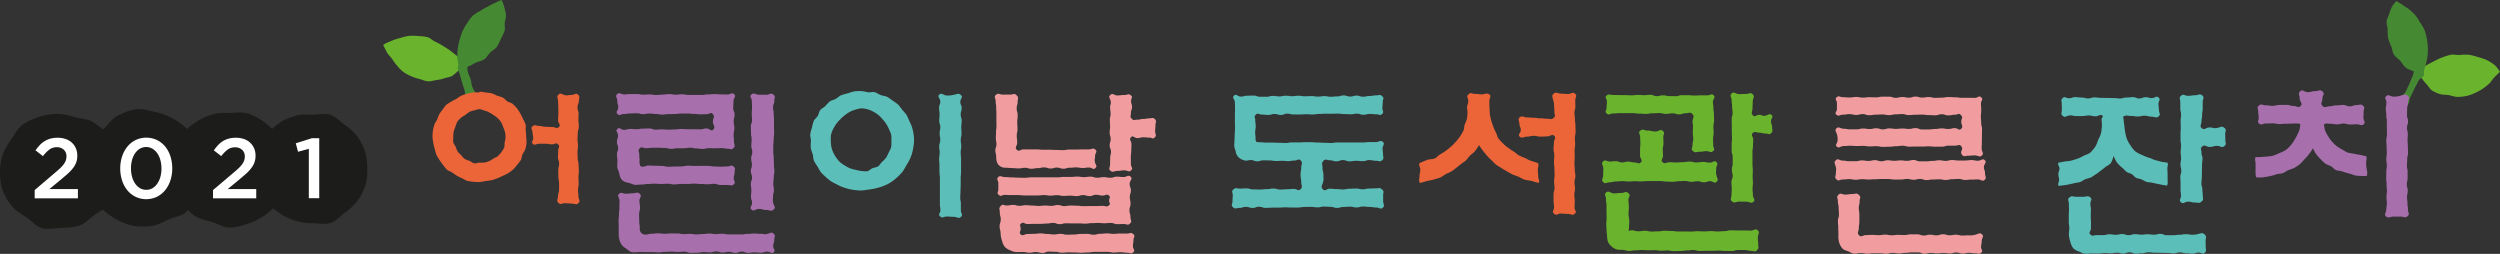 <svg xmlns="http://www.w3.org/2000/svg" viewBox="0 0 1619.56 164.45"><rect x="0" y="0" width="1619.56" height="164.45" fill="#333333" stroke="none"/><defs><style>.cls-1{fill:#6ab42d;}.cls-2{fill:#458a33;}.cls-3{fill:#1c1c1b;}.cls-4{fill:#fff;}.cls-5{fill:#ec6539;}.cls-6{fill:#a86fad;}.cls-7{fill:#5cbeb9;}.cls-8{fill:#f19da0;}</style></defs><g id="레이어_2" data-name="레이어 2"><g id="Layer_1" data-name="Layer 1"><path class="cls-1" d="M300.68,41c-1.42-1.33-2.61-2.93-4.08-4.24s-3.05-2.48-4.57-3.7-3.27-2.16-4.9-3.23A45.26,45.26,0,0,0,282,27.05c-1.77-.86-3.25-2.44-5.13-3a31,31,0,0,0-6-.69,34,34,0,0,0-6-.12,40.16,40.16,0,0,0-5.79,1.44,31.27,31.27,0,0,0-5.49,1.82c-1.78.8-3.84,1.38-5.36,2.65.85,1.55,1.61,3.36,2.51,4.9s2.35,2.76,3.34,4.23a43.89,43.89,0,0,0,3.19,4.27,29.88,29.88,0,0,0,3.71,3.83,25.38,25.38,0,0,0,5.08,2.86,29.65,29.65,0,0,0,5.49,1.88c1.91.47,3.77,1.43,5.7,1.56s3.95-.67,5.84-.86a22.29,22.29,0,0,0,5-1.19c1.65-.57,3.58-.6,5-1.59a32.24,32.24,0,0,0,4.27-3.73A22.84,22.84,0,0,0,301.26,41"/><path class="cls-2" d="M307.81,63.37c-1.13,2.28-3.06,2.53-5.16,1.1-2.41-1.65-.85-2.75-1.59-5.58s-1-2.75-1.75-5.58-.85-2.8-1.59-5.62-1.93-3-.63-5.59c1.13-2.27,2.42-2.91,4.52-1.48,2.41,1.65.66,2.85,1.4,5.67s1.22,2.7,2,5.53.1,3,1.44,5.57C307.88,60.25,309.1,60.75,307.81,63.37Z"/><path class="cls-2" d="M297.38,43.33a32.06,32.06,0,0,1-1.13-5.84,36,36,0,0,1,.34-6,38.53,38.53,0,0,1,1.2-5.82,37.44,37.44,0,0,1,1.92-5.61,32.63,32.63,0,0,1,3-5.11,27.89,27.89,0,0,1,3.54-4.79,30.94,30.94,0,0,1,4.44-2.88,42.45,42.45,0,0,1,4.56-2.58c1.56-.79,3-1.79,4.65-2.47s3.37-1.65,5-2.28a22.4,22.4,0,0,1,1.84,4.92,24.21,24.21,0,0,1,1,4.92c.1,1.67-.56,3.31-.75,5s.34,3.49-.1,5.07a34.34,34.34,0,0,1-2.4,5.27,34.18,34.18,0,0,1-2.61,5.16c-1.11,1.57-3,2.47-4.36,3.81s-2.29,3.25-3.85,4.33-3.63,1.37-5.37,2.14-3.36,2.08-5.22,2.49-3.85,0-5.78,0"/><path class="cls-3" d="M184.38,98.1c-1.27-3.78-2.41-7.36-4.78-10.5a37.15,37.15,0,0,0-8.28-8.37,38.39,38.39,0,0,0-10.56-5.67c-3.76-1.18-7.81-.42-12-.42s-8,0-11.72,1.21a37.8,37.8,0,0,0-10.67,5.1,60.67,60.67,0,0,0-5.27,4.09,38.24,38.24,0,0,0-9.38-6.88,39.41,39.41,0,0,0-11.3-4.16c-3.94-.72-8.22-2.24-12.29-1.74s-8,2.36-11.73,4.09S70.48,80.38,67.61,83l-.85.78a71.29,71.29,0,0,0-6.51-4.66C56.8,76.86,52.33,77,48.54,75.9s-7.63-2.2-11.63-2.07a39.19,39.19,0,0,0-11.8,1.93A38.94,38.94,0,0,0,14.34,81c-3.12,2.35-4.76,6-7.1,9.38s-4.47,6.4-5.57,10.08A35.32,35.32,0,0,0,0,111.93a36.27,36.27,0,0,0,1.76,11.54,36.83,36.83,0,0,0,6,10.14c2.43,3,5.89,4.88,9.34,7.16s6.14,5.9,9.94,7,8.25,0,12.26-.17,8.13-.09,11.94-1.42,6.52-4.33,9.75-6.76c1.76-1.33,3.83-2.39,5.72-3.66A36.39,36.39,0,0,0,75,141.86a39.25,39.25,0,0,0,11.14,4.38,39.54,39.54,0,0,0,12,.13c3.92-.49,7.33-2.45,11.09-4.18s8.36-2.14,11.24-4.77a11.94,11.94,0,0,0,1.39-1.54,22.22,22.22,0,0,0,4.18,3.92c3.25,2.29,7.35,2.8,11.25,4s7.38,3.62,11.54,3.62,8.16-1.33,11.91-2.52a41.89,41.89,0,0,0,19.39-13.53c2.35-3.15,5.6-6.26,6.86-10s1.2-8,1.2-12S185.61,101.74,184.38,98.1Z"/><path class="cls-3" d="M237.92,109.14a32.19,32.19,0,0,1-6.35,21,35.51,35.51,0,0,1-8.13,7.62c-3,2.2-5.69,5.53-9.34,6.71s-7.62.08-11.52.08a36,36,0,0,1-21.21-6.32c-3.07-2.23-6.54-4.32-8.78-7.38s-2-7.33-3.16-11-2.59-6.84-2.59-10.73a35,35,0,0,1,1.84-11c1.19-3.64,1.83-7.61,4-10.64a37.41,37.41,0,0,1,8.38-7.84c3-2.21,6.72-3.42,10.37-4.6s7.2-.69,11.11-.69,7.8-1.14,11.33,0,6.28,4.21,9.32,6.42a34.79,34.79,0,0,1,8.16,7.47,33.12,33.12,0,0,1,6.53,20.85Z"/><path class="cls-4" d="M32.12,96.79a21.39,21.39,0,0,0-4.29,4.36L23,97.4a33,33,0,0,1,2.82-3.46A15.08,15.08,0,0,1,29,91.38a14.59,14.59,0,0,1,3.7-1.58,17.51,17.51,0,0,1,4.62-.56,15.94,15.94,0,0,1,5.26.83,11.16,11.16,0,0,1,4,2.37,10.77,10.77,0,0,1,2.58,3.66,12,12,0,0,1,.91,4.72,12.86,12.86,0,0,1-.61,4.13,13,13,0,0,1-1.85,3.53A24.64,24.64,0,0,1,44.46,112c-1.27,1.17-2.76,2.46-4.45,3.86l-8,6.61H50.47v6h-28v-5.34L35.8,111.76c1.33-1.1,2.45-2.1,3.38-3a18.85,18.85,0,0,0,2.24-2.56,9.12,9.12,0,0,0,1.24-2.36,7.72,7.72,0,0,0,.39-2.48,5.55,5.55,0,0,0-1.8-4.43,6.51,6.51,0,0,0-4.45-1.57A7.93,7.93,0,0,0,32.12,96.79Z"/><path class="cls-4" d="M110.4,116.84A19.63,19.63,0,0,1,107,123.2a16.23,16.23,0,0,1-5.34,4.28,16.17,16.17,0,0,1-13.86,0,16,16,0,0,1-5.32-4.24,19.49,19.49,0,0,1-3.4-6.34,25,25,0,0,1-1.19-7.78,24.69,24.69,0,0,1,1.22-7.8A19.79,19.79,0,0,1,82.51,95a16.4,16.4,0,0,1,5.34-4.27,16.22,16.22,0,0,1,13.86,0A16.12,16.12,0,0,1,107,94.92a19.39,19.39,0,0,1,3.4,6.34,25,25,0,0,1,1.19,7.77A24.71,24.71,0,0,1,110.4,116.84Zm-6.5-13.1a14.39,14.39,0,0,0-2-4.41,10.31,10.31,0,0,0-3.13-3,8.21,8.21,0,0,0-8.16,0,9.84,9.84,0,0,0-3.07,2.93,14.2,14.2,0,0,0-2,4.38,21.59,21.59,0,0,0,0,10.83,14.78,14.78,0,0,0,2,4.42,9.81,9.81,0,0,0,3.13,3,7.9,7.9,0,0,0,4.1,1.08,7.73,7.73,0,0,0,4.06-1.08,9.71,9.71,0,0,0,3.08-2.95,14.88,14.88,0,0,0,2-4.38,20.17,20.17,0,0,0,.69-5.38A20.48,20.48,0,0,0,103.9,103.74Z"/><path class="cls-4" d="M147.62,96.79a21.91,21.91,0,0,0-4.29,4.36l-4.81-3.75a33,33,0,0,1,2.82-3.46,15.08,15.08,0,0,1,3.13-2.56,14.51,14.51,0,0,1,3.71-1.58,17.4,17.4,0,0,1,4.62-.56,16,16,0,0,1,5.26.83,11.33,11.33,0,0,1,4,2.37,10.88,10.88,0,0,1,2.57,3.66,11.82,11.82,0,0,1,.91,4.72,12.2,12.2,0,0,1-2.46,7.66A24.52,24.52,0,0,1,160,112c-1.28,1.17-2.76,2.46-4.46,3.86l-8,6.61H166v6H138v-5.34l13.33-11.29q2-1.65,3.38-3a18.85,18.85,0,0,0,2.24-2.56,9.17,9.17,0,0,0,1.25-2.36,8,8,0,0,0,.38-2.48,5.58,5.58,0,0,0-1.79-4.43,6.53,6.53,0,0,0-4.46-1.57A7.93,7.93,0,0,0,147.62,96.79Z"/><path class="cls-4" d="M202.05,89.52h4.76v38.87h-6.75v-32l-7,1.93-1.44-5.52Z"/><path class="cls-5" d="M361.79,61.28c-1.48,1.43-.28,2.08-.28,4.15s.18,2.06.18,4.12.05,2.07.05,4.13-.24,2.07-.24,4.14,2.08,3,.61,4.44-2.38,0-4.47,0-2.08-.12-4.17-.12-2.09-.54-4.17-.54-2.78-1.19-4.33.21,0,2.06,0,3.95.46,1.89.46,3.78-1.63,2.4-.23,3.67,2-.09,4.07-.09h4.17c2.09,0,2.09.39,4.17.39s2.47-1.44,3.93,0,.08,1.87.08,4-.16,2.12-.16,4.24.76,2.12.76,4.23-.56,2.12-.56,4.24.05,2.12.05,4.24.48,2.11.48,4.23,0,2.12,0,4.24-.75,2.12-.75,4.24-1.2,2.77.31,4.26,2.14.19,4.27.19,2.14.24,4.27.24,2.9,1.21,4.44-.27,0-2.23,0-4.3-.29-2.06-.29-4.12.43-2.06.43-4.13-.14-2.06-.14-4.12.27-2.06.27-4.12-.2-2.06-.2-4.12-.56-2.07-.56-4.13-.13-2.06-.13-4.12.32-2.07.32-4.13-.31-2.06-.31-4.13.18-2.06.18-4.12.69-2.07.69-4.13-.29-2.07-.29-4.13.13-2.06.13-4.13-.73-2.06-.73-4.12.9-2.07.9-4.14,1-2.64-.5-4.08-2.08.15-4.21.15-2.26.61-4.35.16S363.33,59.8,361.79,61.28Z"/><path class="cls-5" d="M332.19,67.36c-.94-.85-2.48-1-3.53-1.69s-1.81-1.88-3-2.48A32.54,32.54,0,0,0,322.05,62a33.05,33.05,0,0,0-3.61-1.6,31.78,31.78,0,0,0-3.92-.47,34.31,34.31,0,0,0-3.92-.59s0,.58,0,.58a36.31,36.31,0,0,0-4-.06,32,32,0,0,0-3.93.9A31.12,31.12,0,0,0,298.8,62a32.75,32.75,0,0,0-3.17,2.09,31,31,0,0,0-3.33,1.76,30.4,30.4,0,0,0-3.22,2.06,29.19,29.19,0,0,0-2.29,3,31,31,0,0,0-2.18,3,29.53,29.53,0,0,0-1.39,3.47c-.54,1.18-1.5,2.23-1.86,3.5a28.91,28.91,0,0,0-.91,3.86,30.31,30.31,0,0,0-.26,4,29.82,29.82,0,0,0,.55,4,28.69,28.69,0,0,0,.94,3.92,28,28,0,0,0,1.16,3.88,30.62,30.62,0,0,0,2,3.28,28.87,28.87,0,0,0,2.24,3.08,28.86,28.86,0,0,0,2.43,3c.92.86,2.36,1.08,3.39,1.82a29.24,29.24,0,0,0,3.08,2.09,30.88,30.88,0,0,0,3.35,1.69c1.21.48,2.28,1.4,3.53,1.71a34.64,34.64,0,0,0,7.77.72,33.08,33.08,0,0,0,4-.69,30.65,30.65,0,0,0,4-.55,29.43,29.43,0,0,0,3.81-1.29,32.5,32.5,0,0,0,3.48-1.61,33,33,0,0,0,3.48-1.71,31.15,31.15,0,0,0,3.1-2.35,28.86,28.86,0,0,0,2.49-2.92,29.79,29.79,0,0,0,2.35-3c.66-1.07.59-2.54,1.12-3.71s1.51-2.21,1.87-3.49a26.1,26.1,0,0,0,.76-3.88,29.48,29.48,0,0,0-.21-3.95,29.39,29.39,0,0,0-.3-4c-.18-1.38.27-2.86-.1-4.15a24.54,24.54,0,0,0-1.75-3.74A29,29,0,0,0,337,73.4a30.43,30.43,0,0,0-2.1-3.24A30.91,30.91,0,0,0,332.19,67.36Zm-21.58,38c-1.14,0-2.37.67-3.46.43s-2-1.17-3.06-1.62a19.19,19.19,0,0,1-3.1-1.21,17.57,17.57,0,0,1-2.25-2.46,17.29,17.29,0,0,1-2.26-2.35,17.74,17.74,0,0,1-1.26-3c-.46-1-1.34-1.9-1.57-3a17.31,17.31,0,0,1,0-3.37,16.37,16.37,0,0,1,.26-3.43,16.8,16.8,0,0,1,1.12-3.24,21.2,21.2,0,0,1,1.22-3.27,19.64,19.64,0,0,1,2.39-2.52,18.57,18.57,0,0,1,2.83-1.84,18,18,0,0,1,2.68-2,15.17,15.17,0,0,1,3.13-1,15,15,0,0,1,3.28-.75c1.18,0,2.26.67,3.37.92a14.34,14.34,0,0,1,3.13,1.26,19.39,19.39,0,0,1,2.83,1.75,14.91,14.91,0,0,1,4.85,4.68,19,19,0,0,1,1.29,3.14,18.74,18.74,0,0,1,1.12,3.08,16.64,16.64,0,0,1,.37,3.27,16.85,16.85,0,0,1-.57,3.36c-.24,1.14.1,2.48-.38,3.52a20,20,0,0,1-1.79,2.87,18.28,18.28,0,0,1-2.23,2.5c-.78.78-1.95,1-2.86,1.65A17.41,17.41,0,0,1,317,104.3a16.56,16.56,0,0,1-3.09,1A16.92,16.92,0,0,1,310.61,105.34Z"/><path class="cls-6" d="M415.39,119.56c-1.41,0-2.73.26-3.9.18-1.47-.1-2.65-.93-3.74-1.15-1.94-.4-3.62-.81-4.77-2s-1.53-2.82-1.93-4.76c-.22-1.08-1.07-2.26-1.17-3.73-.07-1.17.12-2.48.12-3.89,0-2-.33-2-.33-4.1s.79-2.05.79-4.1-.8-2-.8-4.11.7-2,.7-4.11-1.85-2.82-.4-4.27,2.23.62,4.28.62,2.06-.61,4.11-.61,2.06.19,4.11.19,2.06-.42,4.11-.42,2.06-.08,4.12-.08,2.05.77,4.11.77,2.06-.19,4.11-.19S431,84,433,84s2.06-.13,4.11-.13,2.06-.32,4.12-.32,2.06.17,4.11.17,2.06,0,4.12,0,2.06.06,4.11.06,2.07-.56,4.13-.56,3.09,2.26,4.42.69c1.6-1.9-.31-2.74-.27-5.22s1.49-2.9-.08-4.82c-1.31-1.6-1.88.12-3.94.12s-2.06.08-4.12.08-2.06-.27-4.12-.27-2.06-.27-4.12-.27-2.06,0-4.12,0-2.06.31-4.12.31-2.06.1-4.12.1-2.06.28-4.13.28-2.06-.39-4.12-.39-2.06-.29-4.13-.29-2.06.39-4.12.39-2.06-.56-4.12-.56-2.06.12-4.13.12-2.06.36-4.13.36-2.76,1.47-4.22,0,.5-2.16.5-4.24-.59-2.07-.59-4.15-1.61-3-.14-4.47,2.41.18,4.5.18,2.1-.24,4.19-.24,2.09,0,4.19,0,2.09.39,4.18.39,2.09-.13,4.18-.13,2.09.35,4.19.35,2.09-.26,4.18-.26,2.09-.31,4.18-.31,2.1.36,4.19.36,2.09-.23,4.18-.23,2.1.42,4.19.42h8.38c2.09,0,2.09-.35,4.19-.35s2.09-.2,4.18-.2,2.1.18,4.19.18,2.1.08,4.2.08,2.91-1.65,4.37-.14-.49,2.35-.49,4.52-.15,2.18-.15,4.36.88,2.17.88,4.35-.6,2.17-.6,4.35.44,2.17.44,4.35-.47,2.18-.47,4.35.24,2.18.24,4.36,1.21,2.54-.27,4.13-1.79.47-3.83.47-2-.37-4.06-.37-2,.1-4.07.1-2-.07-4.06-.07-2,.49-4.07.49-2-.32-4.07-.32-2-.48-4.07-.48-2,.35-4.07.35-2,0-4.07,0-2,.38-4.08.38-2-.56-4.07-.56-2-.13-4.07-.13h-4.07c-2,0-2,.27-4.08.27s-2.64-1.29-4.09.14-.28,2-.28,4,.18,2,.18,4a12.5,12.5,0,0,0,.24,2.77,1.59,1.59,0,0,0,1.6,1.08c2.12,0,2.12-.74,4.23-.74s2.12.14,4.24.14,2.11.12,4.23.12,2.12.54,4.24.54,2.11-.15,4.23-.15,2.12-.1,4.24-.1,2.12-.45,4.24-.45,2.12.18,4.24.18,2.12-.06,4.24-.06h4.23c2.12,0,2.12.39,4.24.39s2.12.15,4.24.15,2.12-.18,4.25-.18,2.46-1.36,4,.08.66,1.72.66,3.68-.56,2-.56,3.93,1.52,2.55.07,3.88-2.09.45-4.23.45-2.15,0-4.29,0-2.15-.75-4.29-.75-2.15.29-4.3.29-2.14-.18-4.29-.18-2.14-.24-4.29-.24-2.14.21-4.29.21-2.15,0-4.3,0-2.14.3-4.29.3-2.15-.43-4.29-.43-2.15.14-4.3.14S426.14,119,424,119s-2.15.17-4.3.2S417.54,119.56,415.39,119.56Zm85.85,31.92c1.43,1.35.32,2,.32,4s-.68,2-.68,3.93,1.79,2.64.37,4-2.13-.4-4.19-.4-2.07.7-4.13.7-2.07-.24-4.13-.24-2.07.34-4.13.34-2.07-.8-4.13-.8-2.07.8-4.13.8-2.07-.69-4.13-.69-2.06.46-4.13.46-2.06-.69-4.12-.69-2.07.61-4.13.61-2.07-.19-4.13-.19-2.07.42-4.13.42-2.07.07-4.13.07-2.07-.76-4.14-.76-2.06.19-4.13.19-2.06-.2-4.13-.2-2.07.13-4.13.13-2.07.32-4.13.32-2.07-.17-4.14-.17-2.07,0-4.14,0-2.07-.06-4.14-.06c-1.76,0-3.52.39-5.11.08s-2.7-1.64-3.94-2.49a8.64,8.64,0,0,1-3.23-3.21,13.57,13.57,0,0,1-1.33-6c0-2.17,0-2.17,0-4.33s-.08-2.16-.08-4.32.26-2.16.26-4.32.28-2.17.28-4.33.05-2.17.05-4.33-1.84-2.87-.29-4.38,2.27-.12,4.5-.12,2.23-.29,4.46-.29,2.93-1.17,4.51.41-.27,2.28-.27,4.52.38,2.24.38,4.47S414,136.76,414,139s.13,2.24.13,4.48.35,2.24.35,4.48a3.62,3.62,0,0,0,.8,2.75A3.88,3.88,0,0,0,418,152c2.08,0,2.08-.6,4.16-.6s2.07-.26,4.15-.26,2.08.3,4.16.3,2.08-.23,4.16-.23,2.08.05,4.16.05,2.07.38,4.15.38,2.08-.12,4.15-.12,2.08.34,4.16.34,2.08-.25,4.16-.25,2.08-.31,4.16-.31,2.07.35,4.15.35,2.08-.22,4.16-.22,2.08.42,4.16.42h8.32c2.08,0,2.08-.35,4.16-.35s2.08-.2,4.16-.2,2.08.17,4.16.17,2.13.53,4.16.09C499.21,151,499.72,150.05,501.24,151.48Zm0-15.78c-1.8,1.56-2.44.32-4.82.32s-2.38-.68-4.77-.68-3,1.93-4.83.37c-1.56-1.35.4-2.13.4-4.19s-.7-2.07-.7-4.13.23-2.06.23-4.13-.33-2.06-.33-4.12.8-2.06.8-4.12-.8-2.07-.8-4.13.69-2.06.69-4.12-.47-2.07-.47-4.13.7-2.06.7-4.13-.62-2.06-.62-4.12.2-2.07.2-4.13-.42-2.07-.42-4.13-.08-2.07-.08-4.13.77-2.06.77-4.13-.19-2.06-.19-4.13.2-2.06.2-4.13-.13-2.07-.13-4.13-1.84-2.88-.28-4.24c1.8-1.56,2.48.13,4.86.13s2.38,0,4.77,0,2.88-1.53,4.68,0c1.56,1.35.52,2,.52,4s-.83,2.06-.83,4.12.44,2.07.44,4.13.19,2.06.19,4.13,0,2.06,0,4.12.09,2.06.09,4.12-.27,2.06-.27,4.13-.28,2.06-.28,4.12,0,2.07,0,4.13.3,2.06.3,4.13.11,2.06.11,4.13.28,2.06.28,4.13-.39,2.06-.39,4.12-.29,2.07-.29,4.13.38,2.07.38,4.13-.56,2.07-.56,4.13-.33,2.19.13,4.2C501.42,133.77,502.8,134.35,501.24,135.7Z"/><path class="cls-7" d="M558,59a34.3,34.3,0,0,1,4.26.78c1.42.17,3-.4,4.39-.05s2.58,1.38,3.94,1.89,2.92.51,4.18,1.16a33.3,33.3,0,0,1,3.55,2.44,33.24,33.24,0,0,1,3.49,2.52,32.67,32.67,0,0,1,2.66,3.4,30.92,30.92,0,0,1,2.78,3.25A36.31,36.31,0,0,1,589,78.24a29.64,29.64,0,0,1,1.82,4.12,30,30,0,0,1,1,4.41,33,33,0,0,1,.33,4.5,32.07,32.07,0,0,1-.51,4.32,28.34,28.34,0,0,1-.94,4.22,28.68,28.68,0,0,1-1.63,4,31.74,31.74,0,0,1-2.12,3.62,31.49,31.49,0,0,1-2.15,3.65,32.53,32.53,0,0,1-2.89,3.1,36.19,36.19,0,0,1-3.26,2.82,33.34,33.34,0,0,1-3.64,2.3,37.06,37.06,0,0,1-4,1.64,36.25,36.25,0,0,1-8.62,1.89,37.25,37.25,0,0,1-4.4.58,35.32,35.32,0,0,1-4.27-.29,34.85,34.85,0,0,1-8.29-2.09,33.12,33.12,0,0,1-3.74-1.81,31.68,31.68,0,0,1-3.67-2,48.68,48.68,0,0,1-6.23-5.64,33,33,0,0,1-2.15-3.65,34.3,34.3,0,0,1-2.25-3.58c-.62-1.34-.49-3-.9-4.39a30.11,30.11,0,0,1-1.28-4.24,35.13,35.13,0,0,1,.14-4.44c0-1.47-.61-3-.43-4.36A31.29,31.29,0,0,1,526,82.67a28.63,28.63,0,0,1,1.13-4.23c.55-1.27,1.89-2.13,2.58-3.29s.83-2.77,1.68-3.84,2.28-1.63,3.27-2.59a32.12,32.12,0,0,1,2.89-3c1.11-.82,2.64-1,3.87-1.67s2.18-1.81,3.49-2.34a36,36,0,0,1,4.3-1.24,38.86,38.86,0,0,1,4.3-1.31A44.51,44.51,0,0,1,558,59Zm0,51.79a20.05,20.05,0,0,0,3.86.13c1.23-.26,2.19-1.44,3.37-1.94s2.58-.53,3.62-1.22,1.62-2,2.53-2.87a18.42,18.42,0,0,0,2.62-2.68,20.3,20.3,0,0,0,1.69-3.36,17.79,17.79,0,0,0,1.65-3.58,20,20,0,0,0,.1-4,18.07,18.07,0,0,0-.06-3.82A21.22,21.22,0,0,0,576,83.87a23.28,23.28,0,0,0-1.81-3.47,21.67,21.67,0,0,0-2.4-3.09,21.65,21.65,0,0,0-2.75-2.83,23.3,23.3,0,0,0-3.32-2.15A17,17,0,0,0,562,70.8a17.2,17.2,0,0,0-4-.61,16.71,16.71,0,0,0-3.79.84,16.33,16.33,0,0,0-3.56,1.37,22.35,22.35,0,0,0-3.27,2.17,23.28,23.28,0,0,0-2.92,2.62,23.42,23.42,0,0,0-2.66,3,23.12,23.12,0,0,0-2.09,3.45,19.06,19.06,0,0,0-1.37,3.7,17.9,17.9,0,0,0-.11,3.94,18.76,18.76,0,0,0,.35,3.85,18.35,18.35,0,0,0,1.21,3.67A23.15,23.15,0,0,0,544.1,105a20.82,20.82,0,0,0,3.13,2.18,21.92,21.92,0,0,0,3.31,1.8,19.87,19.87,0,0,0,3.7,1A19.12,19.12,0,0,0,558,110.75Zm64.58-49.11c1.53,1.4-.48,2.17-.48,4.24S623,68,623,70s-.64,2.07-.64,4.14.64,2.06.64,4.13-.27,2.07-.27,4.14.16,2.07.16,4.14-.48,2.07-.48,4.14.3,2.06.3,4.13-.35,2.07-.35,4.14.23,2.07.23,4.14,0,2.07,0,4.14,0,2.07,0,4.14-.23,2.07-.23,4.15,0,2.07,0,4.14-.13,2.07-.13,4.14-.15,2.07-.15,4.14.39,2.07.39,4.14,0,2.08,0,4.15,1.61,2.84.08,4.23c-1.68,1.54-2.35,0-4.62,0s-2.27-.2-4.55-.2-2.7,1.42-4.38-.11c-1.53-1.39.2-1.89.2-4s-.32-2.07-.32-4.14,0-2.07,0-4.14v-4.14c0-2.06,0-2.06,0-4.13s0-2.07,0-4.14-.28-2.07-.28-4.14,0-2.07,0-4.13-.21-2.07-.21-4.14.35-2.07.35-4.14-.3-2.07-.3-4.14.68-2.07.68-4.15-.4-2.07-.4-4.14.43-2.07.43-4.14-.7-2.07-.7-4.14.24-2.07.24-4.14-.34-2.07-.34-4.14.8-2.08.8-4.15-2.18-3.1-.65-4.5c1.68-1.53,2.59.58,4.86.58a14.22,14.22,0,0,0,4.5-.46C620.31,61,620.91,60.11,622.59,61.64Z"/><path class="cls-8" d="M709.64,108.88c-1.49,1.44-2.06-.35-4.13-.35s-2.08.29-4.15.29-2.08-.39-4.15-.39-2.08.22-4.15.22-2.08.64-4.15.64-2.08-.73-4.16-.73-2.07.6-4.15.6-2.08-.71-4.15-.71-2.08.47-4.16.47-2.07.39-4.15.39-2.08-.6-4.15-.6-2.08.39-4.16.39-2.08-.21-4.16-.21-2.08-.25-4.16-.25a5.75,5.75,0,0,1-4.52-1.72c-1.23-1.33-1.64-3.15-1.64-5.45,0-2-.54-2-.54-4s.71-2,.71-4-.39-2-.39-4,.13-2,.13-4,.28-2,.28-4-.06-2-.06-4,0-2,0-4-.13-2-.13-4-.36-2-.36-4-1.33-2.69.17-4c1.71-1.5,2.29-.16,4.56-.16s2.27,0,4.55,0,2.64-1.17,4.27.41.73,1.92.73,4.12-.64,2.2-.64,4.4.64,2.2.64,4.4S659,77,659,79.21s.16,2.2.16,4.4-.48,2.21-.48,4.41.3,2.2.3,4.41-1.83,2.95-.3,4.54,2.25-.18,4.37-.18,2.12,0,4.23,0,2.12,0,4.24,0,2.12.22,4.24.22,2.11,0,4.23,0,2.12.13,4.24.13,2.12.14,4.24.14,2.12-.39,4.24-.39,2.12,0,4.24,0,2.11-.12,4.23-.12h4.25c2.12,0,2.65-1.28,4.2.18s-.2,2-.2,4-.54,2.13-.11,4.1S711.09,107.48,709.64,108.88Zm-51.11,54.43a10,10,0,0,1-4-1.12A9.42,9.42,0,0,1,651,160a10.7,10.7,0,0,1-1.93-4.24,14.81,14.81,0,0,1-.86-4.59c0-2.25-.64-2.25-.64-4.5s.73-2.25.73-4.5-.6-2.25-.6-4.51-.93-2.55.6-4.2,1.75-.33,3.83-.33,2.07-.4,4.15-.4,2.07.6,4.15.6,2.07-.39,4.14-.39,2.08.21,4.15.21,2.08.26,4.15.26,2.08-.27,4.15-.27,2.08.21,4.15.21,2.08-.53,4.16-.53,2.07.7,4.15.7,2.08-.39,4.15-.39,2.08.14,4.16.14,2.07.28,4.15.28,2.08-.07,4.15-.07l4.16,0c2.08,0,2.08-.13,4.16-.13s2.42,1,4-.32c1.29-1,.09-1.51.09-3.16s1.22-2.16-.09-3.18c-1.66-1.3-2,0-4.11,0s-2.11-.52-4.22-.52-2.11.85-4.22.85-2.11-.64-4.22-.64-2.11.64-4.22.64-2.11-.27-4.22-.27-2.11.16-4.22.16-2.11-.48-4.22-.48-2.11.3-4.22.3-2.12-.35-4.23-.35-2.11.23-4.22.23-2.11,0-4.23,0-2.11,0-4.22,0-2.11-.23-4.22-.23-2.11,0-4.23,0-2.11-.13-4.23-.13-2.39,1.41-3.94,0-.26-1.65-.26-3.61,0-2,0-3.93-1.53-2.68-.08-4,2.21,0,4.34,0,2.14.2,4.27.2,2.14.17,4.27.17,2.14.12,4.27.12,2.14-.32,4.27-.32,2.14,0,4.27,0h4.27c2.13,0,2.13,0,4.27,0s2.13,0,4.26,0,2.14-.28,4.27-.28,2.14,0,4.27,0,2.14-.2,4.27-.2,2.14.34,4.28.34,2.13-.3,4.27-.3,2.14.69,4.27.69,2.14-.4,4.27-.4,2.14.42,4.28.42,2.13-.7,4.27-.7,2.14.24,4.28.24,3.09-1.71,4.61-.2-.66,2.46-.66,4.6.8,2.14.8,4.28-.7,2.13-.7,4.27.47,2.13.47,4.27-.7,2.14-.7,4.28.62,2.14.62,4.28,1.31,2.72-.18,4.26-2.06.4-4.14.4-2.08.08-4.16.08-2.08-.77-4.16-.77-2.07.19-4.15.19-2.08-.2-4.16-.2-2.08.14-4.15.14-2.08.31-4.16.31-2.08-.16-4.16-.16-2.08,0-4.16,0-2.08-.06-4.16-.06-2.08.56-4.16.56-2.08-.82-4.17-.82-2.08.43-4.16.43-2.08.2-4.16.2-2.08,0-4.16,0-2.08.08-4.17.08-2.51-1.61-4.11-.29c-1.33,1.1-.25,1.66-.25,3.38s-1.3,2.56,0,3.63c1.67,1.35,2.3-.25,4.44-.25s2.14-.1,4.28-.1,2.14-.28,4.28-.28,2.14.39,4.28.39,2.14.29,4.28.29,2.15-.39,4.29-.39,2.14.56,4.28.56,2.14-.12,4.28-.12,2.14-.36,4.29-.36,2.14-.05,4.28-.05,2.15.54,4.29.54,2.14-.6,4.29-.6,2.14-.26,4.28-.26,2.14.3,4.29.3,2.14-.23,4.28-.23,2.15.05,4.3.05,2.67-1.08,4.25.37.11,1.92.11,3.88-.34,2-.34,3.93,1.69,2.58.26,3.92-2.09.3-4.2.3-2.1-.35-4.2-.35-2.11.22-4.21.22-2.1-.41-4.21-.41h-8.41c-2.1,0-2.1.36-4.2.36s-2.11.19-4.21.19-2.1-.17-4.21-.17-2.1-.09-4.21-.09-2.1.22-4.21.22-2.1-.56-4.21-.56-2.1-.15-4.21-.15-2.1.88-4.21.88-2.1-.59-4.2-.59-2.11.43-4.22.43-2.1-.46-4.21-.46S660.64,163.31,658.53,163.31ZM719.34,61.49c1.68-1.53,2.26.34,4.53.34s2.27-.29,4.55-.29,2.52-1.2,4.25.28c1.48,1.27.06,1.6.06,3.56s.64,2,.64,3.9-.73,2-.73,3.91-.85,2.33.52,3.72,1.72.63,3.64.63,1.92-.47,3.84-.47,1.92-.39,3.84-.39,2.39-.84,3.72.54.34,1.89.34,3.89-.21,2-.21,4,1.21,2.4-.18,3.85-1.74.19-3.66.19-1.92-.21-3.84-.21-1.92.53-3.84.53-2.83-2-4.12-.58c-1.43,1.59.3,2.39.3,4.53s-.14,2.15-.14,4.29-.28,2.14-.28,4.29.07,2.15.07,4.29,1.68,2.6.12,4.08-2.07,0-4.34,0-2.27.35-4.55.35-2.87,1.36-4.56-.16c-1.52-1.37-.16-2.06-.16-4.11s.05-2,.05-4.09.52-2.05.52-4.09-.85-2-.85-4.1.64-2,.64-4.09-.64-2.05-.64-4.1.27-2,.27-4.09-.16-2-.16-4.09.48-2.05.48-4.1-.3-2-.3-4.09.79-2.14.35-4.15S717.81,62.86,719.34,61.49Z"/><path class="cls-7" d="M857,122.64c1.45,1.56,2.33-.39,4.46-.39s2.13.23,4.26.23,2.14.25,4.27.25,2.13-.48,4.27-.48,2.13-.13,4.26-.13,2.14.51,4.27.51,2.13-.51,4.26-.51,2.14-.1,4.28-.1,2.42-.71,4,.73.72,1.67.72,3.63,0,2,0,3.93,1.24,2.88-.2,4.22-2.37-.12-4.48-.12-2.1-.37-4.2-.37-2.11-.26-4.21-.26-2.1.62-4.21.62-2.1-.51-4.21-.51-2.1.19-4.2.19-2.11.61-4.21.61-2.11-.7-4.21-.7-2.11-.17-4.21-.17-2.1.52-4.2.52-2.11-.32-4.21-.32-2.1.06-4.21.06-2.1.36-4.21.36h-4.2c-2.11,0-2.11-.12-4.21-.12s-2.11.19-4.21.19-2.11,0-4.22,0-2.1.16-4.21.16-2.1-.74-4.21-.74-2.1.78-4.21.78-2.1-.71-4.21-.71-2.11.7-4.22.7-2.66,1-4.2-.44-.3-1.95-.3-3.91.15-2,.15-3.93-1.08-2.34.38-3.66c1.63-1.46,1.94-.59,4.13-.59s2.19-.14,4.38-.14,2.19.66,4.39.66,2.19.1,4.38.1,2.19-.26,4.38-.26,2.19-.38,4.38-.38,2.2.65,4.39.65,2.19-.21,4.38-.21,2.2-.22,4.39-.22,2.9,1.72,4.41.13.36-2.31.36-4.61-.44-2.3-.44-4.61.43-2.3.43-4.6,1.23-3-.29-4.68c-1.33-1.52-2.1,0-4.12,0s-2,.37-4,.37-2-.19-4-.19-2,.11-4,.11-2-.36-4-.36-2-.06-4.06-.06-2,.63-4,.63c-1.4,0-2.66-.76-3.81-.82-1.46-.08-2.82.54-3.88.37a9,9,0,0,1-4.47-2.17,6.65,6.65,0,0,1-1.87-4,19.42,19.42,0,0,1-.89-3.21c-.06-1,.14-2.11.14-3.31,0-2.08.16-2.08.16-4.17s.2-2.08.2-4.16S800,81,800,78.87s0-2.08,0-4.16.09-2.09.09-4.17-.09-2.09-.09-4.17-2.06-3-.59-4.43,2.34.63,4.43.63S805.93,62,808,62s2.09-.08,4.17-.08,2.09.76,4.17.76h4.17c2.08,0,2.08-.54,4.16-.54s2.09.31,4.17.31S830.94,62,833,62s2.09.32,4.17.32,2.08-.29,4.16-.29,2.09.35,4.17.35,2.08-.14,4.17-.14,2.08.34,4.17.34,2.08-.29,4.16-.29,2.09.39,4.17.39,2.09-.22,4.17-.22,2.09-.64,4.17-.64,2.09.73,4.17.73,2.09-.6,4.17-.6,2.09.71,4.17.71,2.09-.47,4.18-.47,2.09-.39,4.17-.39,2.54-.88,4.06.55.34,1.83.34,3.8-.22,2-.22,3.93,1.25,2.39-.17,3.75-1.88.2-3.94.2-2.05-.21-4.11-.21-2.05.53-4.11.53-2.06-.71-4.11-.71-2.06.4-4.11.4-2.06-.14-4.11-.14-2.06-.28-4.11-.28-2,.06-4.11.06-2.05,0-4.11,0-2.05.14-4.11.14-2.06.35-4.11.35S848.3,74,846.25,74s-2.06.15-4.12.15-2,0-4.11,0-2.06-.52-4.12-.52-2,.84-4.11.84-2-.63-4.11-.63-2.06.63-4.12.63-2.06-.26-4.12-.26-2.38-1.35-3.88.06-.37,1.7-.37,3.65.29,2,.29,3.9-.35,2-.35,3.9.24,2,.24,3.91a4.38,4.38,0,0,0,.35,2c.22.4,1,.53,2.38.53,2.09,0,2.09.22,4.18.22s2.09,0,4.18,0,2.1.13,4.19.13,2.09.14,4.18.14,2.09-.39,4.18-.39,2.09,0,4.17,0,2.09-.12,4.18-.12h4.18c2.09,0,2.09.2,4.19.2s2.09.17,4.18.17,2.09.12,4.18.12,2.09-.32,4.18-.32,2.09,0,4.19,0h4.18c2.09,0,2.09,0,4.18,0s2.09,0,4.19,0,2.09-.27,4.18-.27,2.1,0,4.19,0,3-1.52,4.48-.09-.21,2.27-.21,4.23.3,2,.3,3.93.86,2.38-.59,3.71-1.92.31-4.05.31-2.14-.42-4.27-.42-2.13.7-4.26.7-2.14-.24-4.27-.24-2.13.34-4.27.34-2.13-.8-4.26-.8-2.14.8-4.27.8-2.14-.69-4.27-.69-2.65-1.18-4.1.39-.63,2.13-.63,4.43.61,2.3.61,4.6.32,2.36-.19,4.6C856.56,120.33,855.4,121,857,122.64Z"/><path class="cls-5" d="M964.84,65.5c0,1.62,0,3.15.11,4.63s.08,3.17.32,4.63a37,37,0,0,0,1.16,4.48c.36,1.21.77,2.36,1.2,3.47A36.12,36.12,0,0,0,969.18,86c.58,1.12.7,2.49,1.37,3.47A32.88,32.88,0,0,0,973.73,93,25.77,25.77,0,0,0,977.38,96c1.13.88,2.32,1.58,3.45,2.31s2.17,1.86,3.37,2.47,2.33,1,3.43,1.43,2.21,1.29,3.34,1.67c2.21.76,4,1.24,5.47,1.85.62,2-.19,2.06-.19,4.18s.21,2.12.21,4.24,1.15,2.35.38,4.32c-1.57-.23-3.23-.92-4.72-1.26s-3.11-.42-4.56-.88-2.79-1.4-4.21-2-2.66-.89-3.88-1.5-2.44-1.38-3.61-2.06-2.46-1.34-3.58-2.12-2.16-1.28-3.11-2-1.76-1.77-2.65-2.6-1.83-1.68-2.65-2.58a44.89,44.89,0,0,1-3.06-3.69A33.7,33.7,0,0,1,958.15,94a41.36,41.36,0,0,1-2.62,3.88c-.95,1.24-2.47,2.08-3.6,3.33-.82.9-1.48,1.95-2.39,2.8s-2,1.39-3,2.18-1.83,1.58-2.85,2.31-2.09,1.75-3.29,2.46-2.45,1.17-3.7,1.8-2.24,1.61-3.53,2.16-2.9.92-4.37,1.39-3,.61-4.46,1-3.08,1-4.62,1.18c-.76-2-.14-2.19-.14-4.3s.51-2.13.51-4.25-1.13-2.31-.5-4.34c1.46-.47,3.22-1.32,4.93-2,1.48-.54,3.35-.35,5-1,1.23-.49,2.07-1.83,3.25-2.48A33.47,33.47,0,0,0,936.15,98a38.61,38.61,0,0,0,3.13-2.42,26.83,26.83,0,0,0,3.36-3.23,34.34,34.34,0,0,0,3-3.66,41.86,41.86,0,0,0,2.43-4.08c.51-1.12.39-2.57.78-3.85a35.91,35.91,0,0,0,1.44-3.62c.24-1.22.25-2.54.4-3.87s-.35-2.56-.28-3.89.79-2.51.79-3.84c0-2.31-1.57-2.68.05-4.34s2-.39,4.25-.39,2.27.32,4.55.32S962.45,60,964.5,61,964.84,63.19,964.84,65.5Zm41.68-4.83c1.73-1.48,2.45,0,4.72,0s2.27.22,4.55.22,2.94-1.62,4.64-.1c1.52,1.36.06,2.14.06,4.18s.06,2,.06,4.08-.59,2-.59,4.09.32,2,.32,4.08.31,2,.31,4.08.12,2,.12,4.08-.46,2-.46,4.09.16,2,.16,4.08-.35,2-.35,4.08.07,2,.07,4.08-.17,2-.17,4.09.21,2,.21,4.08.39,2,.39,4.09-.57,2-.57,4.09.33,2,.33,4.08-.43,2-.43,4.09.26,2,.26,4.08-.12,2.05-.12,4.1,1.72,2.61.2,4c-1.69,1.52-2.17.18-4.44.18s-2.27-.23-4.55-.23-2.81,1.63-4.48.09,0-2,0-4.12-.33-2.09-.33-4.19,0-2.1,0-4.19.62-2.1.62-4.19-.27-2.1-.27-4.2.31-2.09.31-4.19-.12-2.1-.12-4.2-.27-2.09-.27-4.19.2-2.1.2-4.19-.47-2.1-.47-4.2.23-2.1.23-4.2,1.68-2.94.17-4.4-2.38.4-4.56.4-2.19.13-4.37.13-2.18-.51-4.37-.51-2.19.52-4.37.52-3,1.44-4.67,0c-1.46-1.31.7-2.28.7-4.24s-.86-2-.86-3.94-1.32-3,.14-4.27c1.62-1.46,2.49,0,4.68,0s2.18.23,4.36.23,2.19.37,4.37.37,2.19.26,4.38.26,2.63.86,4.27-.59c1.45-1.28.46-1.81.46-3.75s-.2-1.93-.2-3.87a10.55,10.55,0,0,0-.59-3.77C1005.74,62.72,1005.05,61.93,1006.52,60.67Z"/><path class="cls-1" d="M1112.07,117.76c-1.4,1.48-2.12-.39-4.15-.39s-2,.71-4.07.71-2-.66-4.06-.66-2,.36-4.07.36-2-.53-4.06-.53-2,.14-4.07.14-2,.39-4.07.39-2-.16-4.07-.16-2-.32-4.06-.32-2,0-4.07,0-2,0-4.07,0-2,.22-4.07.22-2-.12-4.07-.12-2,.18-4.07.18-2-.24-4.07-.24-2,.22-4.07.22-2,.54-4.08.54-2.87,1.32-4.28-.15,0-2.33,0-4.47.12-2.14.12-4.29-1.64-3-.19-4.55,2.28,0,4.27,0,2-.23,4-.23,2,.82,4,.82,2-.52,4-.52,2,.51,4,.51,2.85,1.34,4.25-.08-.54-2.28-.54-4.29,0-2,0-4,.22-2,.22-4-.14-2-.14-4-1.51-2.86,0-4.15c1.86-1.55,2.52-.1,5-.1s2.43.6,4.86.6,3-1.89,4.82-.34c1.54,1.29.29,2,.29,4s.12,2,.12,4-.46,2-.46,4,.16,2,.16,4-1.74,2.86-.27,4.23,2.37,0,4.55,0,2.17.17,4.35.17,2.17-.21,4.35-.21,2.18-.39,4.35-.39,2.18.57,4.35.57,2.18-.32,4.36-.32,2.18.42,4.36.42,2.67-1.83,4.22-.31-.16,2-.16,4.15-.31,2.22.15,4.31C1112.33,115.7,1113.54,116.21,1112.07,117.76Zm-15.79-44c-1.54-1.48-2.06-.4-4.21-.4s-2.14.72-4.28.72-2.15-.66-4.29-.66-2.14.35-4.29.35-2.14-.52-4.28-.52-2.15.13-4.29.13-2.15.4-4.29.4-2.15-.16-4.29-.16-2.15-.32-4.29-.32-2.14,0-4.29,0-2.14,0-4.29,0-2.15.22-4.29.22-2.48,1.43-4.06,0-.07-1.72-.07-3.7.24-2,.24-4-1.7-2.45-.28-3.84,1.91-.48,4-.47,2,.07,4.08.07,2,.06,4.08.06,2,.13,4.08.13,2-.29,4.08-.29,2,.18,4.08.18,2-.23,4.08-.23,2,.83,4.08.84,2-.52,4.08-.52,2,.52,4.08.52,2,0,4.09.05,2-.65,4.08-.64,2,0,4.08,0,2,.22,4.09.22,2-.13,4.08-.13,2,0,4.09,0,2.79-1.43,4.24,0-.53,2.18-.53,4.2.32,2,.32,4,.31,2,.31,4,.12,2,.12,4-.45,2-.45,4,.16,2,.16,4-.36,2-.36,4,.08,2,.08,4.06,1.47,2.42,0,3.77c-1.69,1.51-2,.12-4.29.12s-2.28.39-4.55.39-2.63,1-4.32-.49c-1.52-1.37-.22-1.79-.22-3.84s.43-2.06.43-4.11-.25-2-.25-4.1.11-2.05.11-4.1-.57-2.07-.15-4.08S1097.77,75.22,1096.28,73.79Zm-41,74.09c0,.89-.27,1.62-.14,1.75s.91-.42,1.88-.42c2.14,0,2.14.66,4.29.66s2.14-.35,4.28-.35,2.15.52,4.29.52,2.14-.13,4.28-.13,2.15-.4,4.29-.4,2.14.16,4.28.16,2.14.32,4.28.32,2.15,0,4.29,0,2.14.05,4.28.05,2.15-.22,4.29-.22,2.14.13,4.29.13,2.14-.19,4.28-.19,2.15.24,4.29.24,2.15-.22,4.29-.22,2.14-.54,4.29-.54,2.14.07,4.29.07,2.14,0,4.29,0,2.14.12,4.29.12,3.06-1.69,4.58-.18,0,2.43,0,4.56.23,2.15.23,4.29.77,2.5-.72,4-1.82.42-3.91.42-2.08-.52-4.16-.52-2.08,0-4.16,0-2.09.65-4.17.65-2.08-.05-4.16-.05-2.08-.22-4.17-.22-2.08.14-4.15.14-2.09,0-4.17,0-2.08.06-4.16.06-2.08-.6-4.17-.6-2.08.32-4.16.32-2.08.32-4.16.32-2.09.12-4.17.12-2.08-.46-4.17-.46-2.08.16-4.16.16-2.09-.35-4.17-.35-2.08.07-4.17.07-2.08-.17-4.16-.17-2.09.21-4.18.21-2.09.39-4.17.39c-1.35,0-2.55-.61-3.68-.69a33.59,33.59,0,0,1-3.67-.15,8.44,8.44,0,0,1-4.14-2.36,6.88,6.88,0,0,1-2.3-3.63,21.37,21.37,0,0,1-.36-3.1c-.08-1-.27-2-.27-3.14,0-2.05-.22-2.05-.22-4.11s.23-2.05.23-4.1-.07-2.05-.07-4.1,0-2.06,0-4.11-.34-2.05-.34-4.11-1.44-2.94.13-4.27c1.85-1.56,2.56.58,5,.58s2.43-.27,4.86-.27,2.77-1.48,4.54.19,0,2,0,4.24.27,2.29.27,4.58-.2,2.29-.2,4.58.43,2.29.47,4.59S1055.28,145.59,1055.28,147.88Zm92.41-73.32c1.4,1.38-.39,2-.39,4s.71,2,.71,3.93.82,2.36-.58,3.74-1.8.28-3.78.28-2-.53-4-.53-2.78-1.18-4.19.23.31,2.21.31,4.2-.16,2-.16,4-.32,2-.32,4,0,2,0,4,0,2,0,4,.22,2,.22,4-.12,2-.12,4,.18,2,.18,4-.24,2-.24,4,.22,2,.22,4,1.93,2.94.42,4.26c-1.7,1.5-2.5,0-4.77,0s-2.27-.05-4.55-.05-2.93,1.37-4.62-.15c-1.52-1.37-.32-2.12-.32-4.17s.16-2,.16-4.09-.23-2-.23-4.08.82-2,.82-4.09-.52-2-.52-4.09.52-2,.52-4.08,0-2,0-4.09-.65-2.05-.65-4.09,0-2,0-4.09.21-2,.21-4.09-.13-2-.13-4.09,0-2.05,0-4.09-.06-2-.06-4.09.59-2,.59-4.09-.32-2-.32-4.1-.31-2-.31-4.09-1.52-3,0-4.38c1.69-1.51,2.52.38,4.79.41s2.27-.15,4.55-.12,2.75-1.3,4.35.32,0,2.07,0,4.34-.17,2.28-.17,4.55-1.24,2.94.25,4.66c1.31,1.49,2.11-.34,4.1-.34s2.11,1,4,.57C1145.83,74.51,1146.28,73.17,1147.69,74.56Z"/><path class="cls-1" d="M1566,45.09c1.69-1,3.59-1.59,5.33-2.51s3.42-1.94,5.19-2.76,3.51-1.86,5.34-2.52a46.81,46.81,0,0,1,5.65-1.79c1.92-.42,4,.21,5.94.11a31.13,31.13,0,0,1,5.94-.13,34.73,34.73,0,0,1,5.78,1.47,39.71,39.71,0,0,1,5.71,1.87,32.42,32.42,0,0,1,5,3.16c1.54,1.19,2.48,2.89,3.66,4.48-1.2,1.3-2.46,2.37-3.7,3.66s-2.1,3-3.41,4.16a45.67,45.67,0,0,1-4.23,3.32,29.77,29.77,0,0,1-4.72,2.53,25.06,25.06,0,0,1-5.51,2,30.47,30.47,0,0,1-5.86.64c-2,0-3.86-.84-5.76-1.17s-4.06-.09-5.86-.72a23.65,23.65,0,0,1-4.86-2.21c-1.47-.94-2.31-2.69-3.49-4a31.79,31.79,0,0,1-3.53-4.33,21.48,21.48,0,0,1-2.08-5.14"/><path class="cls-2" d="M1554.69,65.5c.56,2.48,1.81,3.43,4.19,2.54,2.73-1,1.3-2.66,2.68-5.23s1.14-2.71,2.53-5.28,1.28-2.62,2.67-5.2,4.26-2.16,3.62-5c-.56-2.48-2.52-3.21-4.9-2.32-2.73,1-1.46,2.53-2.85,5.1s-.94,2.81-2.33,5.38-1,2.92-2.82,5.2S1554.05,62.65,1554.69,65.5Z"/><path class="cls-2" d="M1569.15,48.73a33.82,33.82,0,0,0,1.92-5.62,37.45,37.45,0,0,0,1.38-5.76,39.23,39.23,0,0,0,.41-5.93,38.59,38.59,0,0,0-.66-5.91,33.9,33.9,0,0,0-1.42-5.78,27.07,27.07,0,0,0-3-5.13,32.36,32.36,0,0,0-2.85-4.47,44.48,44.48,0,0,0-3.8-3.72c-1.33-1.14-2.93-2-4.35-3S1554,1.68,1552.51.68a18.33,18.33,0,0,0-2.93,3.72,24.12,24.12,0,0,0-1.8,4.64c-.49,1.59-1.44,3.12-1.65,4.78s.58,3.38.63,5a32.5,32.5,0,0,0,.28,5.69,32.7,32.7,0,0,0,2,5.35c.72,1.79.81,3.89,1.8,5.51s2.86,2.66,4.12,4.08,2.17,3.29,3.67,4.45,3.53,1.57,5.24,2.42,3.26,2.15,5.13,2.62"/><path class="cls-8" d="M1189.74,83.12c1.59-1.4,2.39.27,4.51.27s2.12.4,4.24.4h4.25c2.12,0,2.12-.54,4.24-.54s2.12.34,4.24.34,2.12-.49,4.24-.49,2.12.71,4.24.71,2.13-.63,4.25-.63,2.12.32,4.24.32,2.12-.25,4.24-.25,2.13.28,4.25.28,2.12-.54,4.24-.54,2.13.87,4.25.87,2.12,0,4.25,0,2.12-.3,4.24-.3,2.13-.38,4.25-.38,2.12.38,4.25.38,2.12-.55,4.25-.55,2.7,1.91,4.15.35,0-2.19,0-4.47,1.39-2.61-.17-4.28-1.82-.29-3.95-.29-2.13.43-4.26.43S1260,74,1257.87,74s-2.13.71-4.26.71-2.14-.16-4.27-.16-2.13-.33-4.26-.33-2.13.11-4.26.11-2.13.22-4.26.22-2.14-.67-4.27-.67-2.13.2-4.26.2-2.14.51-4.27.51-2.13-.45-4.27-.45-2.13.13-4.26.13-2.14.37-4.27.37-2.14-.73-4.27-.73-2.13.55-4.27.55-2.13-.54-4.26-.54-2.14.37-4.28.37-2.64,1.39-4.24,0c-1.42-1.26.36-1.86.36-3.75s0-1.9,0-3.8-1.66-2.4-.24-3.67c1.59-1.42,2-.11,4.15-.11s2.13.2,4.27.2,2.14-.35,4.27-.35,2.14.42,4.28.42,2.13-.26,4.27-.26,2.14.11,4.27.11,2.14-.46,4.28-.46,2.13,0,4.27,0,2.13.76,4.27.76,2.13-.53,4.27-.53,2.14.43,4.27.43,2.14-.72,4.28-.72,2.13.66,4.27.66,2.13-.35,4.27-.35,2.14.52,4.28.52,2.14-.13,4.27-.13,2.14-.4,4.28-.4,2.14.17,4.27.17,2.14.31,4.28.31l4.28,0c2.14,0,2.14.05,4.28.05s2.59-1.78,4.12-.29-.19,1.92-.19,4,.18,2.08.18,4.16-.24,2.08-.24,4.17.22,2.08.22,4.16.54,2.08.54,4.16-.07,2.08-.07,4.17-.05,2.08-.05,4.16-.12,2.08-.12,4.17,1.67,3,.17,4.46-2.44-.06-4.6-.06-2.16.23-4.33.23-2.73,1-4-.68c-1.72-2.26,1.29-3.09-.42-5.38-1.26-1.7-2-.45-4.11-.45s-2.12,0-4.24,0-2.12.65-4.25.65-2.12,0-4.24,0-2.12-.22-4.24-.22-2.12.14-4.24.14-2.12,0-4.25,0-2.12.06-4.24.06-2.12-.59-4.24-.59-2.12.32-4.24.32-2.13.31-4.25.31-2.12.12-4.25.12-2.12-.46-4.24-.46-2.13.16-4.25.16-2.12-.35-4.24-.35-2.13.07-4.25.07-2.12-.17-4.25-.17-2.12.21-4.25.21-2.81,1.74-4.41.34c-1.4-1.24.5-2,.5-3.92a10.33,10.33,0,0,0-.33-3.76C1189.48,85.06,1188.33,84.37,1189.74,83.12Zm-.42,20.68c1.5-1.46,2.37.25,4.45.25s2.09.4,4.17.4h4.17c2.08,0,2.08-.53,4.17-.53s2.08.33,4.16.33,2.09-.49,4.17-.49,2.09.71,4.17.71,2.08-.63,4.17-.63,2.08.33,4.17.33,2.08-.25,4.16-.25,2.08.27,4.17.27,2.08-.54,4.16-.54,2.09.87,4.17.87,2.09,0,4.17,0,2.08-.3,4.17-.3,2.08-.38,4.17-.38,2.08.38,4.17.38,2.09-.55,4.17-.55,2.09.31,4.17.31H1273c2.09,0,2.09-.28,4.17-.28s2.09.43,4.18.43,3-1.77,4.48-.31-.6,2.34-.6,4.37.71,2,.71,4.06,1.22,2.82-.24,4.24-2.26-.25-4.34-.25-2.08.11-4.17.11-2.08.22-4.16.22-2.09-.67-4.17-.67-2.08.19-4.17.19-2.08.52-4.17.52-2.08-.45-4.17-.45-2.08.13-4.16.13-2.09.36-4.17.36-2.08-.72-4.16-.72-2.09.54-4.17.54-2.08-.53-4.17-.53-2.08.37-4.17.37-2.08,0-4.16,0-2.09-.35-4.17-.35-2.09,0-4.17,0-2.09.18-4.17.18-2.09.16-4.18.16-2.08-.2-4.17-.2-2.08.35-4.17.35-2.08-.41-4.17-.41-2.09.25-4.18.25-2.58,1.39-4.08-.06-.41-1.93-.41-4,.47-2,0-4C1188.71,106,1187.87,105.22,1189.32,103.8Zm94.73,48.07c1.43,1.35-.24,2.26-.24,4.22s-.4,2-.4,3.93,1.53,2.31.11,3.66-1.8.44-3.86.44-2.06-.34-4.12-.34-2.06.5-4.11.5-2.06-.72-4.12-.72-2.06.64-4.12.64-2.06-.33-4.12-.33-2,.25-4.11.25-2.06-.27-4.12-.27-2.06.53-4.11.53-2.06-.87-4.12-.87-2.06,0-4.12,0-2.06.3-4.12.3-2.06.38-4.12.38-2.06-.37-4.12-.37-2.06.55-4.12.55-2.06-.31-4.12-.31h-4.12c-2.06,0-2.06.28-4.12.28s-2.06-.42-4.13-.42-2.06.43-4.13.43c-1.48,0-2.73-1-4-1.5s-2.81-.78-3.81-1.86a11.29,11.29,0,0,1-2.27-4.33,17.08,17.08,0,0,1-.33-4.8c0-2.15-.11-2.15-.11-4.3s-.22-2.15-.22-4.3.67-2.15.67-4.3-.2-2.15-.2-4.31-.51-2.15-.51-4.31-1.17-2.71.4-4.19,2.16-.09,4.44-.09,2.27-.36,4.55-.36,2.63-1,4.28.61.42,1.9.42,4.07-.53,2.17-.53,4.35.37,2.17.37,4.34,0,2.18,0,4.35-.35,2.18-.35,4.35-1.37,3,.13,4.61,2.35-.07,4.43-.07,2.08-.16,4.17-.16,2.08.2,4.16.2,2.09-.35,4.17-.35,2.08.42,4.17.42,2.08-.26,4.16-.26,2.08.1,4.17.1,2.08-.45,4.16-.45,2.09,0,4.17,0,2.08.76,4.17.76,2.08-.53,4.16-.53,2.09.43,4.17.43,2.09-.72,4.17-.72,2.09.66,4.17.66,2.09-.35,4.17-.35,2.09.52,4.17.52,2.09-.13,4.17-.13a11.89,11.89,0,0,0,4.16-.39C1281.89,151.52,1282.53,150.44,1284.05,151.87Z"/><path class="cls-7" d="M1336.23,75c-1.44-1.32-.52-1.84-.52-3.8s-.06-2-.06-3.93-.79-2.41.63-3.77,1.91.14,4,.14,2.07-.71,4.14-.71,2.06.25,4.13.25,2.07.57,4.14.57,2.07-.65,4.14-.65,2.07.29,4.14.29,2.07.07,4.14.07,2.07.07,4.14.07,2.07.27,4.14.27,2.08-.61,4.15-.61,2.07-.28,4.14-.28,2.07.89,4.14.89,2.07-.82,4.14-.82,2.08.56,4.15.56,2.77-1.76,4.28-.34-.09,2.1-.09,4.06.3,2,.3,3.93,1.35,2.87-.13,4.17c-1.7,1.48-2.46.21-4.71.21s-2.25-.61-4.5-.61-2.25.5-4.5.5-2.25-.37-4.51-.37-2.36-.7-4.4.26c-1,.45-.13.83-.13,1.89,0,1.57.39,3,.51,4.4a35.62,35.62,0,0,0,.61,4.35,23.79,23.79,0,0,0,1.1,4.24,21.63,21.63,0,0,0,2.44,4.25,17.65,17.65,0,0,0,3.15,3.79,24.64,24.64,0,0,0,4.44,2.25,27.19,27.19,0,0,0,4.59,1.78c1.21.36,2.35,1.1,3.65,1.43s2.48.66,3.78,1,2.86.41,4.17.66c.58,1.74-.09,2-.09,3.78s.15,1.84.15,3.68,0,1.84,0,3.68.34,2-.37,3.69a41.09,41.09,0,0,1-4.85-.86c-1.53-.25-3.09-.6-4.76-1-1.18-.31-2.49-.14-3.63-.53s-2.17-1.12-3.29-1.59-2.43-.53-3.52-1.07-1.78-1.74-2.8-2.36-2.36-.76-3.33-1.46-1.7-1.71-2.61-2.49a23.69,23.69,0,0,1-3.55-3.43,20,20,0,0,1-2.27-4.5,15.82,15.82,0,0,1-1.78,4.66c-.89,1.24-2.62,1.83-3.93,2.92-.94.79-1.86,1.54-2.88,2.25s-1.86,1.58-3,2.2-2,1.51-3.11,2-2.48.7-3.66,1.17-2.22,1.41-3.43,1.8-2.55.45-3.78.76c-1.71.42-3.32.78-4.82,1.05a50.81,50.81,0,0,1-5.28.63c-.71-1.69.38-2,.36-3.84s-.45-1.83-.47-3.67.72-1.84.7-3.68-1.29-2-.72-3.8c1.29-.2,2.89-.53,4.11-.76s2.59-.19,3.8-.47,2.47-.72,3.66-1.07a24.87,24.87,0,0,0,4.54-2c1.51-.78,3.28-1.15,4.55-2.21a20.26,20.26,0,0,0,3.31-3.91c.94-1.33,1.29-3,2-4.67a22.06,22.06,0,0,0,1.72-4.11,35.77,35.77,0,0,0,.51-4.43c.12-1.4-.18-2.89-.18-4.46,0-1.06,1.46-2,.51-2.46-1.92-.95-2.31.5-4.45.5s-2.14-.53-4.28-.53-2.14.37-4.28.37-2.14,0-4.28,0-2.26-.74-4.36-.33S1337.82,76.41,1336.23,75ZM1428.32,152c1.44,1.4.53,1.89.53,3.9s.06,2,.06,4,.79,2.44-.64,3.85-1.87-.14-3.9-.14-2,.71-4.07.71-2-.25-4.07-.25-2-.57-4.08-.57-2,.65-4.07.65-2-.29-4.06-.29-2-.07-4.07-.07-2-.07-4.07-.07-2-.27-4.07-.27-2,.61-4.07.61-2,.29-4.08.29-2-.9-4.07-.9-2,.82-4.07.82-2-.56-4.08-.56-2,.39-4.07.39-2-.15-4.07-.15-2,.3-4.08.3l-4.08,0c-2,0-2,.13-4.08.13-1.53,0-2.86-.86-4.11-1.38a9.85,9.85,0,0,1-3.77-2.08,11.29,11.29,0,0,1-2-4.42,16.36,16.36,0,0,1-.92-4.75c0-2,.28-2,.28-4s-.34-2-.34-3.95v-4c0-2,.15-2,.15-3.95s-.09-2-.09-3.95-1.21-2.63.28-3.92c1.72-1.5,2.25-.49,4.52-.49h4.55c2.27,0,2.86-1.06,4.57.43,1.5,1.31,0,2,0,4s.37,2,.37,4-.11,2-.11,4,.15,2,.15,4,0,2,0,4-1.81,2.58-.38,4,2,.39,4.1.39h4.13c2.06,0,2.06-.54,4.12-.54s2.07.33,4.13.33,2.06-.49,4.12-.49,2.06.71,4.13.71,2.06-.63,4.12-.63,2.07.33,4.13.33,2.06-.25,4.12-.25,2.07.27,4.13.27,2.07-.54,4.13-.54,2.07.88,4.13.88,2.07,0,4.13,0,2.06-.3,4.13-.3,2.06-.38,4.13-.38,2.06.37,4.13.37a13.86,13.86,0,0,0,4-.54C1426.32,151.05,1426.84,150.58,1428.32,152Zm12.73-69.13c1.54,1.28.51,1.88.51,3.89s.06,2,.06,4,.93,2.56-.62,3.84c-1.86,1.55-2.27-.12-4.7-.12s-2.43.7-4.86.7-2.89-1.83-4.75-.28c-1.56,1.29-.53,1.89-.53,3.91s.66,2,.66,4-.29,2-.29,4-.07,2-.07,4-.08,2-.08,4-.26,2-.26,4,.61,2,.61,4,.28,2,.28,4,.78,2.35-.73,3.69c-1.7,1.51-2,.7-4.24.7s-2.28-.56-4.55-.56-3,1.86-4.67.34c-1.51-1.35.08-2.16.08-4.19s-.3-2-.3-4.06,0-2,0-4-.14-2-.14-4.06.61-2,.61-4-.5-2-.5-4.06.37-2,.37-4.06-.28-2-.28-4,.28-2,.28-4.06-.34-2-.34-4.06V86.48c0-2,.15-2,.15-4.06s-.09-2-.09-4.06.3-2,.3-4.06-.5-2-.5-4.06,0-2,0-4.07-1.08-2.74.44-4.09c1.69-1.52,2.29,0,4.57,0s2.27-.37,4.55-.37,3-1.36,4.71.17c1.53,1.39.23,2.25.23,4.31s0,2.07,0,4.13-.37,2.07-.37,4.13-.4,2.07-.4,4.14-1.45,3.08.12,4.42c1.85,1.58,2.67-.45,5.1-.45s2.5.77,4.89.33S1439.17,81.35,1441.05,82.89Z"/><path class="cls-6" d="M1533.25,114a60.58,60.58,0,0,1-6.5-.17c-1.56-.14-3.11-1-4.84-1.39a48.48,48.48,0,0,1-4.75-1.45c-1.22-.41-2.69-.27-3.9-.83s-2-1.77-3.17-2.45-2.49-.91-3.59-1.69a22.24,22.24,0,0,1-3.23-3,25.09,25.09,0,0,1-2.9-3.32,25.87,25.87,0,0,1-2-3.65,23.12,23.12,0,0,1-2.45,3.66,22.73,22.73,0,0,1-3,3.43,33.57,33.57,0,0,1-3,3.2,31.67,31.67,0,0,1-3.61,2.43,37.63,37.63,0,0,1-3.92,1.44c-1.28.57-2.36,1.6-3.67,2s-2.57.32-3.73.62-2.43.87-3.6,1.07a55.75,55.75,0,0,1-6,1.06,38.07,38.07,0,0,1-3.86-.13,17.7,17.7,0,0,1-.31-4.3c0-2.14,0-2.14,0-4.29s-.77-2.46,0-4.44a53.65,53.65,0,0,0,5.58-.26,43.81,43.81,0,0,0,5.2-.52,27.06,27.06,0,0,0,4.46-1.76,24.38,24.38,0,0,0,4.33-2.08,21.58,21.58,0,0,0,3.36-3.26,23.77,23.77,0,0,0,2.61-3.84,21,21,0,0,0,1.62-3.09,24.32,24.32,0,0,0,1.4-3.24,29.74,29.74,0,0,0,.41-3.41c-2.16-.6-2.21-.3-4.45-.3s-2.24.12-4.48.12-2.24.2-4.48.2-2.24-.44-4.47-.44-2.25.07-4.49.07-2.63,1.53-4.32,0c-1.47-1.29-.26-1.76-.26-3.73s-.32-2-.32-3.93-1.06-2.63.42-3.92c1.68-1.48,2.23-.18,4.47-.18s2.24.34,4.48.34,2.24-.58,4.48-.58,2.24-.06,4.48-.06,2.24.7,4.48.7,3.13,1.58,4.7,0-.61-2.49-.61-4.78-1.37-3.11.29-4.68,2.51.53,4.92.53,2.41-.65,4.81-.65,3-1.38,4.78.27-.09,2.25-.09,4.53-1.6,3.06,0,4.71,2.34.32,4.54.32,2.19-.61,4.39-.61,2.19-.28,4.39-.28,2.19.89,4.39.89,2.2-.81,4.39-.81,2.63-1,4.27.5c1.46,1.31.32,1.81.32,3.78s-.15,2-.15,3.93,1.64,2.84.19,4.18-2.36.06-4.49.06-2.12.14-4.25.14-2.13-.62-4.26-.62-2.13.51-4.26.51-2.13-.37-4.26-.37-2.18-.46-4.18.27a19.09,19.09,0,0,0,.68,4,19,19,0,0,0,2,3.82,18.68,18.68,0,0,0,2.49,3.44,21.76,21.76,0,0,0,3.06,3,26.34,26.34,0,0,0,3.47,2.12,28.79,28.79,0,0,0,3.59,2,38.11,38.11,0,0,0,4,.73,39.73,39.73,0,0,0,4,.76c1.31.18,2.64.75,4,.83.66,2,0,2.13,0,4.25a21.07,21.07,0,0,0,.37,4.19C1533.58,111.78,1533.8,111.93,1533.25,114Zm26.66-51.84c1.51,1.36.09,2.28.09,4.31s-.59,2-.59,4.08-.08,2-.08,4.08.67,2,.67,4.07-.69,2-.69,4.08.52,2,.52,4.07-.16,2-.16,4.08.2,2,.2,4.07.11,2,.11,4.08-.53,2-.53,4.08-.19,2-.19,4.07.44,2,.44,4.08,0,2,0,4.08-.5,2-.5,4.08.58,2,.58,4.08-.44,2-.44,4.08.28,2,.28,4.08.32,2,.32,4.08,1.34,2.83-.18,4.2c-1.69,1.51-2.37.34-4.64.34h-4.55c-2.28,0-3.14,1.39-4.83-.13-1.52-1.36.15-2.35.15-4.39s.38-2,.38-4.07-.24-2-.24-4.08.3-2,.3-4.08-.25-2-.25-4.07-.24-2-.24-4.07.07-2,.07-4.08.34-2,.34-4.07-.34-2-.34-4.08.31-2,.31-4.08-.12-2-.12-4.07-.2-2-.2-4.08.44-2,.44-4.08-.08-2-.08-4.08,0-2,0-4.08-.36-2-.36-4.08-.31-2-.31-4.08.42-2,.42-4.09-1.64-2.84-.13-4.21c1.69-1.52,2.39.29,4.66.29a13.18,13.18,0,0,0,4.46-.56C1557.52,61.4,1558.21,60.61,1559.91,62.13Z"/></g></g></svg>